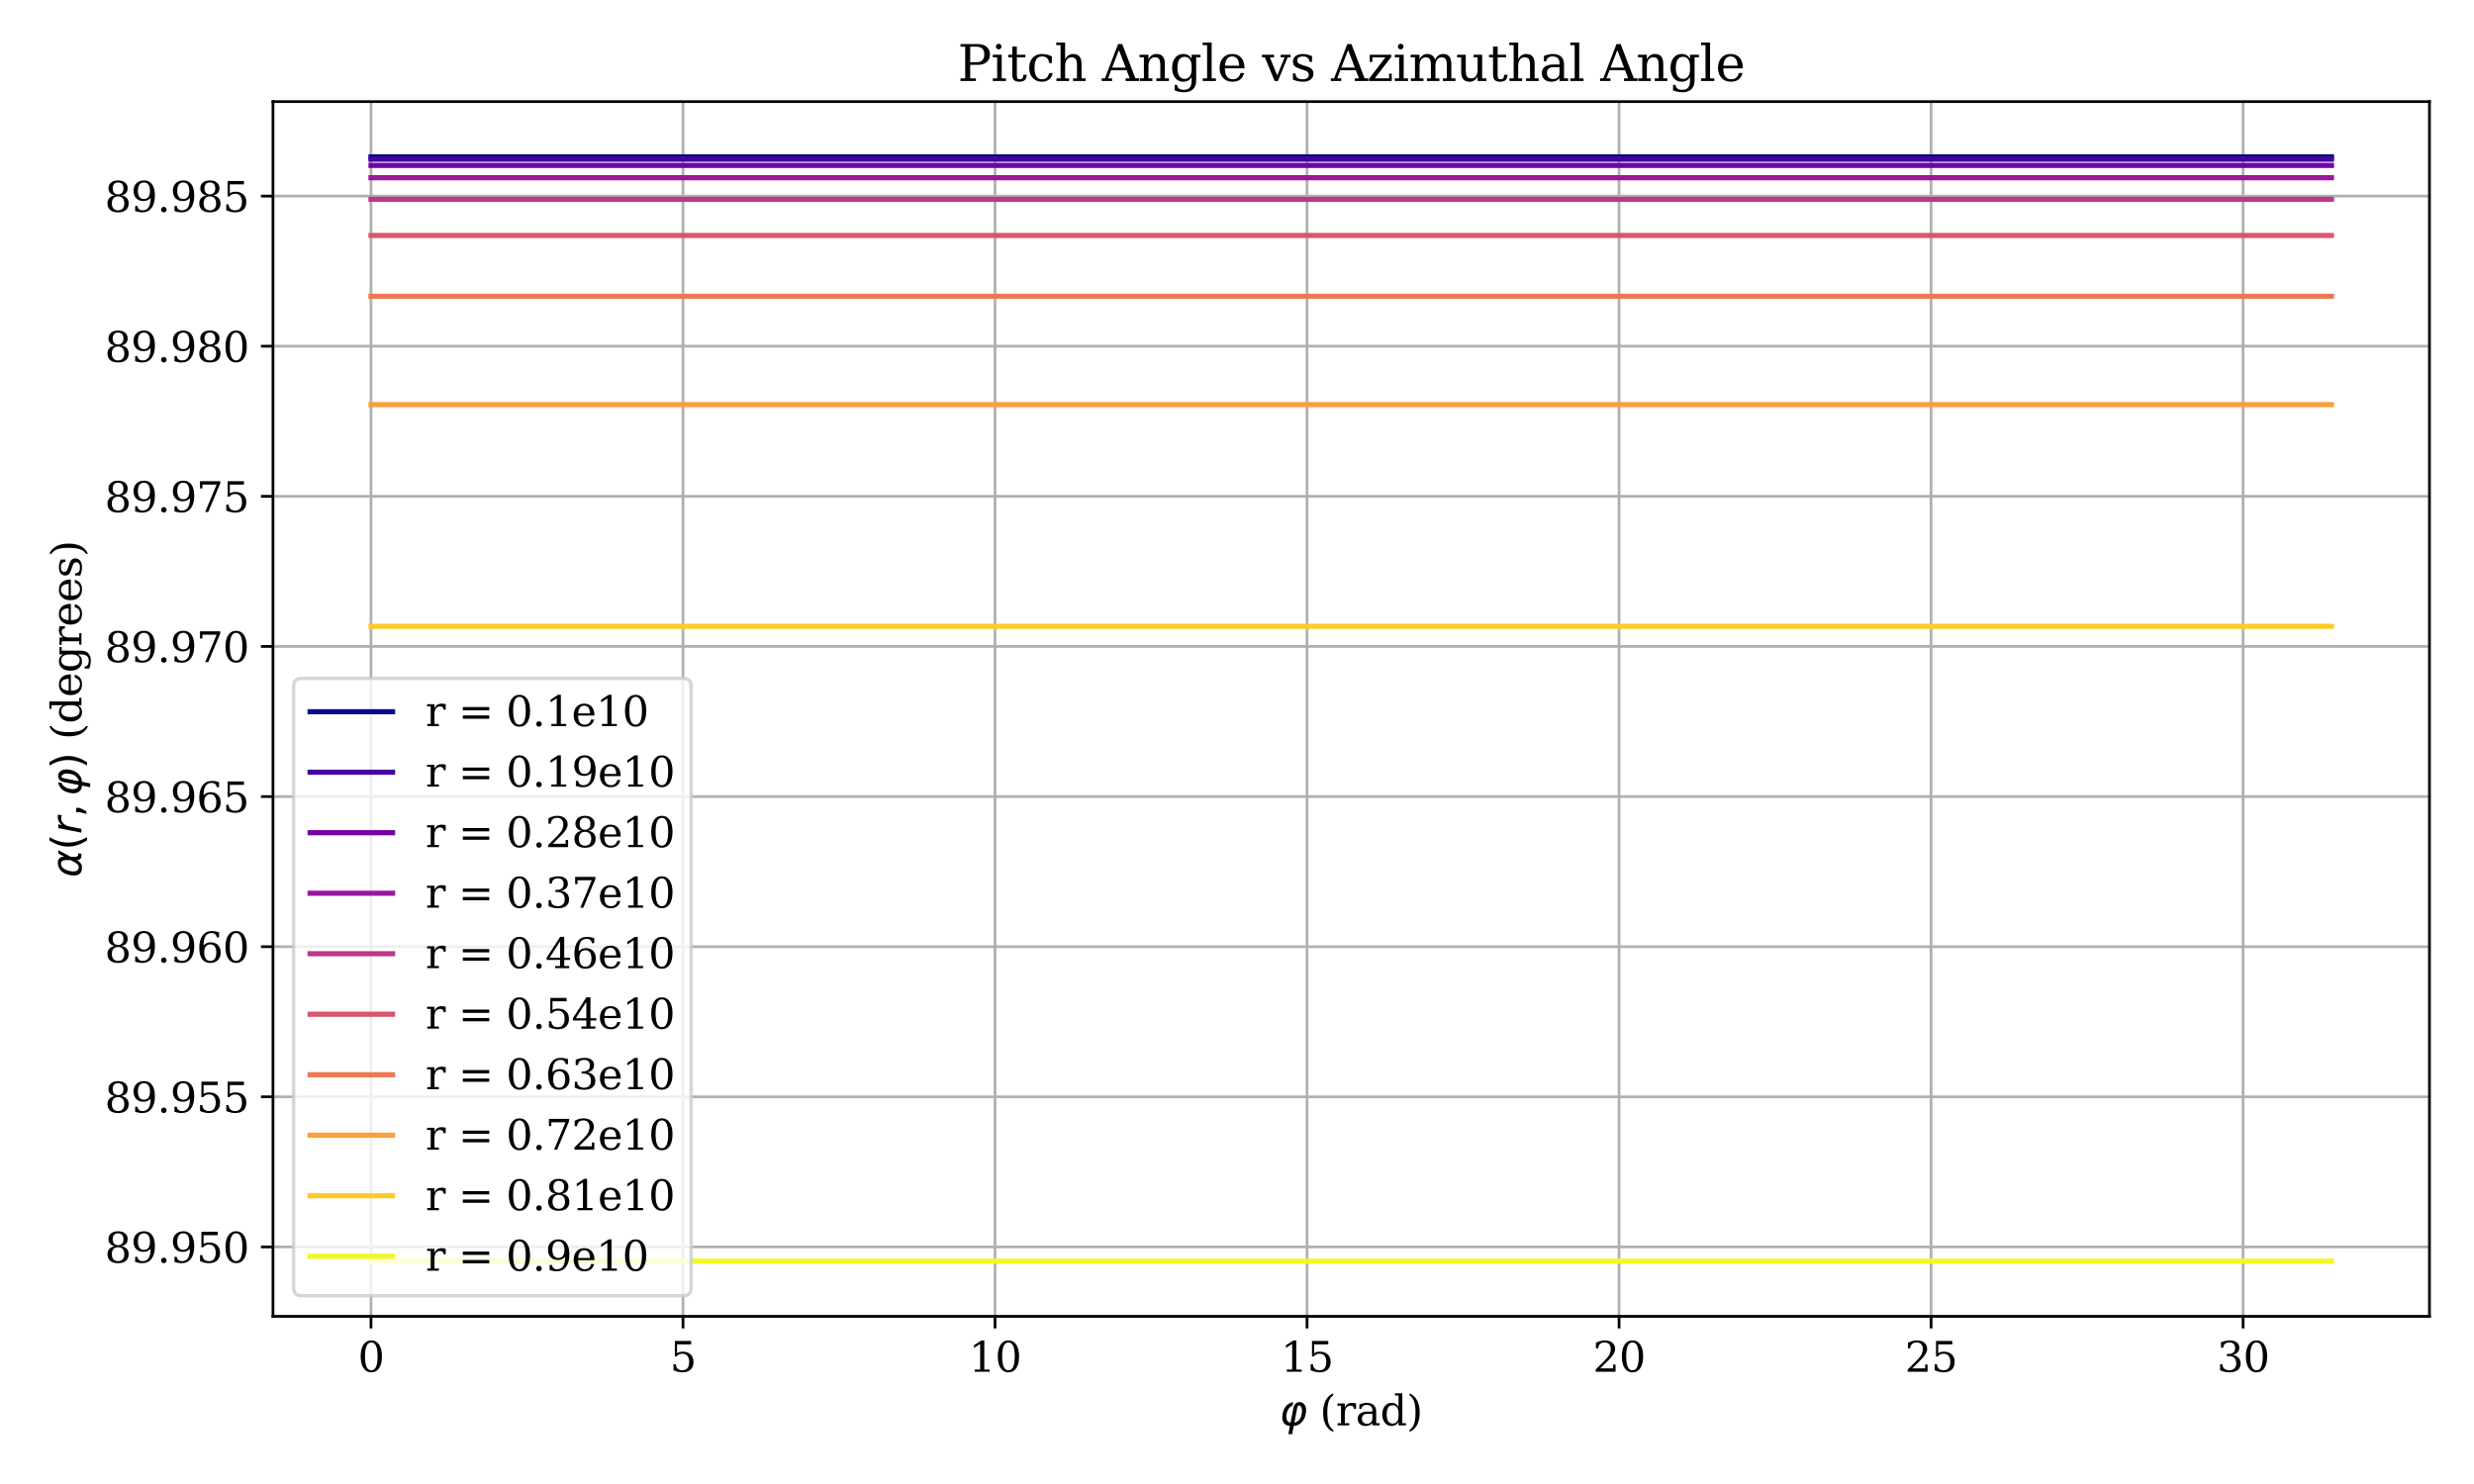 <?xml version="1.0" encoding="utf-8" standalone="no"?>
<!DOCTYPE svg PUBLIC "-//W3C//DTD SVG 1.1//EN"
  "http://www.w3.org/Graphics/SVG/1.1/DTD/svg11.dtd">
<svg xmlns:xlink="http://www.w3.org/1999/xlink" width="720pt" height="432pt" viewBox="0 0 720 432" xmlns="http://www.w3.org/2000/svg" version="1.1">
 <defs>
  <style type="text/css">*{stroke-linejoin: round; stroke-linecap: butt}</style>
 </defs>
 <g id="figure_1">
  <g id="patch_1">
   <path d="M 0 432 
L 720 432 
L 720 0 
L 0 0 
z
" style="fill: #ffffff"/>
  </g>
  <g id="axes_1">
   <g id="patch_2">
    <path d="M 79.445 383.2 
L 707.04 383.2 
L 707.04 29.58 
L 79.445 29.58 
z
" style="fill: #ffffff"/>
   </g>
   <g id="matplotlib.axis_1">
    <g id="xtick_1">
     <g id="line2d_1">
      <path d="M 107.972 383.2 
L 107.972 29.58 
" clip-path="url(#pdf30feb918)" style="fill: none; stroke: #b0b0b0; stroke-width: 0.8; stroke-linecap: square"/>
     </g>
     <g id="line2d_2">
      <defs>
       <path id="m26f41f5faf" d="M 0 0 
L 0 3.5 
" style="stroke: #000000; stroke-width: 0.8"/>
      </defs>
      <g>
       <use xlink:href="#m26f41f5faf" x="107.972" y="383.2" style="stroke: #000000; stroke-width: 0.8"/>
      </g>
     </g>
     <g id="text_1">
      <!-- 0 -->
      <g transform="translate(104.155 399.318) scale(0.12 -0.12)">
       <defs>
        <path id="DejaVuSerif-30" d="M 2034 219 
Q 2513 219 2750 744 
Q 2988 1269 2988 2328 
Q 2988 3391 2750 3916 
Q 2513 4441 2034 4441 
Q 1556 4441 1318 3916 
Q 1081 3391 1081 2328 
Q 1081 1269 1318 744 
Q 1556 219 2034 219 
z
M 2034 -91 
Q 1275 -91 848 546 
Q 422 1184 422 2328 
Q 422 3475 848 4112 
Q 1275 4750 2034 4750 
Q 2797 4750 3222 4112 
Q 3647 3475 3647 2328 
Q 3647 1184 3222 546 
Q 2797 -91 2034 -91 
z
" transform="scale(0.016)"/>
       </defs>
       <use xlink:href="#DejaVuSerif-30"/>
      </g>
     </g>
    </g>
    <g id="xtick_2">
     <g id="line2d_3">
      <path d="M 198.776 383.2 
L 198.776 29.58 
" clip-path="url(#pdf30feb918)" style="fill: none; stroke: #b0b0b0; stroke-width: 0.8; stroke-linecap: square"/>
     </g>
     <g id="line2d_4">
      <g>
       <use xlink:href="#m26f41f5faf" x="198.776" y="383.2" style="stroke: #000000; stroke-width: 0.8"/>
      </g>
     </g>
     <g id="text_2">
      <!-- 5 -->
      <g transform="translate(194.959 399.318) scale(0.12 -0.12)">
       <defs>
        <path id="DejaVuSerif-35" d="M 3219 4666 
L 3219 4153 
L 1081 4153 
L 1081 2816 
Q 1244 2928 1461 2984 
Q 1678 3041 1947 3041 
Q 2703 3041 3140 2622 
Q 3578 2203 3578 1478 
Q 3578 738 3136 323 
Q 2694 -91 1894 -91 
Q 1572 -91 1234 -12 
Q 897 66 544 225 
L 544 1131 
L 897 1131 
Q 925 688 1179 453 
Q 1434 219 1894 219 
Q 2388 219 2653 544 
Q 2919 869 2919 1478 
Q 2919 2084 2655 2407 
Q 2391 2731 1894 2731 
Q 1613 2731 1398 2631 
Q 1184 2531 1019 2322 
L 750 2322 
L 750 4666 
L 3219 4666 
z
" transform="scale(0.016)"/>
       </defs>
       <use xlink:href="#DejaVuSerif-35"/>
      </g>
     </g>
    </g>
    <g id="xtick_3">
     <g id="line2d_5">
      <path d="M 289.581 383.2 
L 289.581 29.58 
" clip-path="url(#pdf30feb918)" style="fill: none; stroke: #b0b0b0; stroke-width: 0.8; stroke-linecap: square"/>
     </g>
     <g id="line2d_6">
      <g>
       <use xlink:href="#m26f41f5faf" x="289.581" y="383.2" style="stroke: #000000; stroke-width: 0.8"/>
      </g>
     </g>
     <g id="text_3">
      <!-- 10 -->
      <g transform="translate(281.946 399.318) scale(0.12 -0.12)">
       <defs>
        <path id="DejaVuSerif-31" d="M 909 0 
L 909 331 
L 1722 331 
L 1722 4213 
L 781 3603 
L 781 4013 
L 1919 4750 
L 2350 4750 
L 2350 331 
L 3163 331 
L 3163 0 
L 909 0 
z
" transform="scale(0.016)"/>
       </defs>
       <use xlink:href="#DejaVuSerif-31"/>
       <use xlink:href="#DejaVuSerif-30" transform="translate(63.623 0)"/>
      </g>
     </g>
    </g>
    <g id="xtick_4">
     <g id="line2d_7">
      <path d="M 380.385 383.2 
L 380.385 29.58 
" clip-path="url(#pdf30feb918)" style="fill: none; stroke: #b0b0b0; stroke-width: 0.8; stroke-linecap: square"/>
     </g>
     <g id="line2d_8">
      <g>
       <use xlink:href="#m26f41f5faf" x="380.385" y="383.2" style="stroke: #000000; stroke-width: 0.8"/>
      </g>
     </g>
     <g id="text_4">
      <!-- 15 -->
      <g transform="translate(372.75 399.318) scale(0.12 -0.12)">
       <use xlink:href="#DejaVuSerif-31"/>
       <use xlink:href="#DejaVuSerif-35" transform="translate(63.623 0)"/>
      </g>
     </g>
    </g>
    <g id="xtick_5">
     <g id="line2d_9">
      <path d="M 471.19 383.2 
L 471.19 29.58 
" clip-path="url(#pdf30feb918)" style="fill: none; stroke: #b0b0b0; stroke-width: 0.8; stroke-linecap: square"/>
     </g>
     <g id="line2d_10">
      <g>
       <use xlink:href="#m26f41f5faf" x="471.19" y="383.2" style="stroke: #000000; stroke-width: 0.8"/>
      </g>
     </g>
     <g id="text_5">
      <!-- 20 -->
      <g transform="translate(463.555 399.318) scale(0.12 -0.12)">
       <defs>
        <path id="DejaVuSerif-32" d="M 819 3553 
L 469 3553 
L 469 4384 
Q 803 4563 1142 4656 
Q 1481 4750 1806 4750 
Q 2534 4750 2956 4397 
Q 3378 4044 3378 3438 
Q 3378 2753 2422 1800 
Q 2347 1728 2309 1691 
L 1131 513 
L 3078 513 
L 3078 1088 
L 3444 1088 
L 3444 0 
L 434 0 
L 434 341 
L 1850 1753 
Q 2319 2222 2519 2614 
Q 2719 3006 2719 3438 
Q 2719 3909 2473 4175 
Q 2228 4441 1797 4441 
Q 1350 4441 1106 4219 
Q 863 3997 819 3553 
z
" transform="scale(0.016)"/>
       </defs>
       <use xlink:href="#DejaVuSerif-32"/>
       <use xlink:href="#DejaVuSerif-30" transform="translate(63.623 0)"/>
      </g>
     </g>
    </g>
    <g id="xtick_6">
     <g id="line2d_11">
      <path d="M 561.994 383.2 
L 561.994 29.58 
" clip-path="url(#pdf30feb918)" style="fill: none; stroke: #b0b0b0; stroke-width: 0.8; stroke-linecap: square"/>
     </g>
     <g id="line2d_12">
      <g>
       <use xlink:href="#m26f41f5faf" x="561.994" y="383.2" style="stroke: #000000; stroke-width: 0.8"/>
      </g>
     </g>
     <g id="text_6">
      <!-- 25 -->
      <g transform="translate(554.359 399.318) scale(0.12 -0.12)">
       <use xlink:href="#DejaVuSerif-32"/>
       <use xlink:href="#DejaVuSerif-35" transform="translate(63.623 0)"/>
      </g>
     </g>
    </g>
    <g id="xtick_7">
     <g id="line2d_13">
      <path d="M 652.798 383.2 
L 652.798 29.58 
" clip-path="url(#pdf30feb918)" style="fill: none; stroke: #b0b0b0; stroke-width: 0.8; stroke-linecap: square"/>
     </g>
     <g id="line2d_14">
      <g>
       <use xlink:href="#m26f41f5faf" x="652.798" y="383.2" style="stroke: #000000; stroke-width: 0.8"/>
      </g>
     </g>
     <g id="text_7">
      <!-- 30 -->
      <g transform="translate(645.163 399.318) scale(0.12 -0.12)">
       <defs>
        <path id="DejaVuSerif-33" d="M 622 4469 
Q 988 4606 1323 4678 
Q 1659 4750 1953 4750 
Q 2638 4750 3022 4454 
Q 3406 4159 3406 3634 
Q 3406 3213 3140 2930 
Q 2875 2647 2388 2547 
Q 2963 2466 3280 2130 
Q 3597 1794 3597 1259 
Q 3597 606 3158 257 
Q 2719 -91 1894 -91 
Q 1528 -91 1179 -12 
Q 831 66 488 225 
L 488 1131 
L 838 1131 
Q 869 681 1141 450 
Q 1413 219 1906 219 
Q 2384 219 2661 495 
Q 2938 772 2938 1253 
Q 2938 1803 2653 2086 
Q 2369 2369 1819 2369 
L 1522 2369 
L 1522 2688 
L 1678 2688 
Q 2225 2688 2498 2914 
Q 2772 3141 2772 3597 
Q 2772 4006 2547 4223 
Q 2322 4441 1900 4441 
Q 1478 4441 1245 4241 
Q 1013 4041 972 3647 
L 622 3647 
L 622 4469 
z
" transform="scale(0.016)"/>
       </defs>
       <use xlink:href="#DejaVuSerif-33"/>
       <use xlink:href="#DejaVuSerif-30" transform="translate(63.623 0)"/>
      </g>
     </g>
    </g>
    <g id="text_8">
     <!-- $\varphi$ (rad) -->
     <g transform="translate(372.363 414.934) scale(0.12 -0.12)">
      <defs>
       <path id="DejaVuSans-Oblique-3c6" d="M 2969 3034 
Q 2766 3034 2675 2581 
L 2259 438 
Q 2553 438 2916 763 
Q 3244 1053 3375 1750 
Q 3497 2400 3300 2750 
Q 3138 3034 2969 3034 
z
M 3063 3525 
Q 3513 3525 3819 3113 
Q 4147 2672 3981 1750 
Q 3828 903 3291 400 
Q 2784 -75 2159 -75 
L 1916 -1331 
L 1344 -1331 
L 1588 -78 
Q 963 -78 641 400 
Q 309 888 475 1747 
Q 647 2641 1166 3097 
Q 1556 3438 2084 3525 
L 1984 3016 
Q 1766 2944 1538 2700 
Q 1194 2341 1081 1747 
Q 963 1116 1156 756 
Q 1334 434 1688 434 
L 2103 2581 
Q 2288 3525 3063 3525 
z
" transform="scale(0.016)"/>
       <path id="DejaVuSerif-20" transform="scale(0.016)"/>
       <path id="DejaVuSerif-28" d="M 2041 -997 
Q 1281 -656 893 83 
Q 506 822 506 1931 
Q 506 3044 893 3783 
Q 1281 4522 2041 4863 
L 2041 4556 
Q 1559 4225 1350 3623 
Q 1141 3022 1141 1931 
Q 1141 844 1350 242 
Q 1559 -359 2041 -691 
L 2041 -997 
z
" transform="scale(0.016)"/>
       <path id="DejaVuSerif-72" d="M 3059 3328 
L 3059 2497 
L 2728 2497 
Q 2713 2744 2591 2866 
Q 2469 2988 2234 2988 
Q 1809 2988 1582 2694 
Q 1356 2400 1356 1850 
L 1356 331 
L 2022 331 
L 2022 0 
L 263 0 
L 263 331 
L 781 331 
L 781 2994 
L 231 2994 
L 231 3322 
L 1356 3322 
L 1356 2731 
Q 1525 3078 1790 3245 
Q 2056 3413 2438 3413 
Q 2578 3413 2733 3391 
Q 2888 3369 3059 3328 
z
" transform="scale(0.016)"/>
       <path id="DejaVuSerif-61" d="M 2547 1044 
L 2547 1747 
L 1806 1747 
Q 1378 1747 1168 1562 
Q 959 1378 959 997 
Q 959 650 1171 447 
Q 1384 244 1747 244 
Q 2106 244 2326 466 
Q 2547 688 2547 1044 
z
M 3122 2075 
L 3122 331 
L 3634 331 
L 3634 0 
L 2547 0 
L 2547 359 
Q 2356 128 2106 18 
Q 1856 -91 1522 -91 
Q 969 -91 644 203 
Q 319 497 319 997 
Q 319 1513 691 1797 
Q 1063 2081 1741 2081 
L 2547 2081 
L 2547 2309 
Q 2547 2688 2317 2895 
Q 2088 3103 1672 3103 
Q 1328 3103 1125 2947 
Q 922 2791 872 2484 
L 575 2484 
L 575 3156 
Q 875 3284 1158 3348 
Q 1441 3413 1709 3413 
Q 2400 3413 2761 3070 
Q 3122 2728 3122 2075 
z
" transform="scale(0.016)"/>
       <path id="DejaVuSerif-64" d="M 3359 331 
L 3909 331 
L 3909 0 
L 2784 0 
L 2784 519 
Q 2616 206 2355 57 
Q 2094 -91 1709 -91 
Q 1097 -91 708 395 
Q 319 881 319 1663 
Q 319 2444 706 2928 
Q 1094 3413 1709 3413 
Q 2094 3413 2355 3264 
Q 2616 3116 2784 2803 
L 2784 4531 
L 2241 4531 
L 2241 4863 
L 3359 4863 
L 3359 331 
z
M 2784 1497 
L 2784 1825 
Q 2784 2422 2554 2737 
Q 2325 3053 1888 3053 
Q 1444 3053 1217 2703 
Q 991 2353 991 1663 
Q 991 975 1217 622 
Q 1444 269 1888 269 
Q 2325 269 2554 583 
Q 2784 897 2784 1497 
z
" transform="scale(0.016)"/>
       <path id="DejaVuSerif-29" d="M 453 -997 
L 453 -691 
Q 934 -359 1145 242 
Q 1356 844 1356 1931 
Q 1356 3022 1145 3623 
Q 934 4225 453 4556 
L 453 4863 
Q 1216 4522 1603 3783 
Q 1991 3044 1991 1931 
Q 1991 822 1603 83 
Q 1216 -656 453 -997 
z
" transform="scale(0.016)"/>
      </defs>
      <use xlink:href="#DejaVuSans-Oblique-3c6" transform="translate(0 0.016)"/>
      <use xlink:href="#DejaVuSerif-20" transform="translate(65.967 0.016)"/>
      <use xlink:href="#DejaVuSerif-28" transform="translate(97.754 0.016)"/>
      <use xlink:href="#DejaVuSerif-72" transform="translate(136.768 0.016)"/>
      <use xlink:href="#DejaVuSerif-61" transform="translate(184.57 0.016)"/>
      <use xlink:href="#DejaVuSerif-64" transform="translate(244.189 0.016)"/>
      <use xlink:href="#DejaVuSerif-29" transform="translate(308.203 0.016)"/>
     </g>
    </g>
   </g>
   <g id="matplotlib.axis_2">
    <g id="ytick_1">
     <g id="line2d_15">
      <path d="M 79.445 362.987 
L 707.04 362.987 
" clip-path="url(#pdf30feb918)" style="fill: none; stroke: #b0b0b0; stroke-width: 0.8; stroke-linecap: square"/>
     </g>
     <g id="line2d_16">
      <defs>
       <path id="me54c97b5ff" d="M 0 0 
L -3.5 0 
" style="stroke: #000000; stroke-width: 0.8"/>
      </defs>
      <g>
       <use xlink:href="#me54c97b5ff" x="79.445" y="362.987" style="stroke: #000000; stroke-width: 0.8"/>
      </g>
     </g>
     <g id="text_9">
      <!-- 89.950 -->
      <g transform="translate(30.456 367.546) scale(0.12 -0.12)">
       <defs>
        <path id="DejaVuSerif-38" d="M 2981 1275 
Q 2981 1775 2732 2051 
Q 2484 2328 2034 2328 
Q 1584 2328 1336 2051 
Q 1088 1775 1088 1275 
Q 1088 772 1336 495 
Q 1584 219 2034 219 
Q 2484 219 2732 495 
Q 2981 772 2981 1275 
z
M 2853 3541 
Q 2853 3966 2637 4203 
Q 2422 4441 2034 4441 
Q 1650 4441 1433 4203 
Q 1216 3966 1216 3541 
Q 1216 3113 1433 2875 
Q 1650 2638 2034 2638 
Q 2422 2638 2637 2875 
Q 2853 3113 2853 3541 
z
M 2516 2484 
Q 3047 2413 3344 2092 
Q 3641 1772 3641 1275 
Q 3641 619 3225 264 
Q 2809 -91 2034 -91 
Q 1263 -91 845 264 
Q 428 619 428 1275 
Q 428 1772 725 2092 
Q 1022 2413 1556 2484 
Q 1084 2569 832 2842 
Q 581 3116 581 3541 
Q 581 4103 968 4426 
Q 1356 4750 2034 4750 
Q 2713 4750 3100 4426 
Q 3488 4103 3488 3541 
Q 3488 3116 3236 2842 
Q 2984 2569 2516 2484 
z
" transform="scale(0.016)"/>
        <path id="DejaVuSerif-39" d="M 2994 2091 
Q 2784 1856 2512 1740 
Q 2241 1625 1900 1625 
Q 1206 1625 804 2044 
Q 403 2463 403 3188 
Q 403 3897 839 4323 
Q 1275 4750 2003 4750 
Q 2794 4750 3217 4161 
Q 3641 3572 3641 2478 
Q 3641 1253 3137 581 
Q 2634 -91 1722 -91 
Q 1475 -91 1203 -44 
Q 931 3 647 97 
L 647 872 
L 997 872 
Q 1038 556 1241 387 
Q 1444 219 1784 219 
Q 2391 219 2687 676 
Q 2984 1134 2994 2091 
z
M 1978 4441 
Q 1534 4441 1298 4117 
Q 1063 3794 1063 3188 
Q 1063 2581 1298 2256 
Q 1534 1931 1978 1931 
Q 2422 1931 2658 2245 
Q 2894 2559 2894 3150 
Q 2894 3772 2656 4106 
Q 2419 4441 1978 4441 
z
" transform="scale(0.016)"/>
        <path id="DejaVuSerif-2e" d="M 603 325 
Q 603 500 722 622 
Q 841 744 1019 744 
Q 1191 744 1312 622 
Q 1434 500 1434 325 
Q 1434 153 1312 31 
Q 1191 -91 1019 -91 
Q 841 -91 722 29 
Q 603 150 603 325 
z
" transform="scale(0.016)"/>
       </defs>
       <use xlink:href="#DejaVuSerif-38"/>
       <use xlink:href="#DejaVuSerif-39" transform="translate(63.623 0)"/>
       <use xlink:href="#DejaVuSerif-2e" transform="translate(127.246 0)"/>
       <use xlink:href="#DejaVuSerif-39" transform="translate(159.033 0)"/>
       <use xlink:href="#DejaVuSerif-35" transform="translate(222.656 0)"/>
       <use xlink:href="#DejaVuSerif-30" transform="translate(286.279 0)"/>
      </g>
     </g>
    </g>
    <g id="ytick_2">
     <g id="line2d_17">
      <path d="M 79.445 319.287 
L 707.04 319.287 
" clip-path="url(#pdf30feb918)" style="fill: none; stroke: #b0b0b0; stroke-width: 0.8; stroke-linecap: square"/>
     </g>
     <g id="line2d_18">
      <g>
       <use xlink:href="#me54c97b5ff" x="79.445" y="319.287" style="stroke: #000000; stroke-width: 0.8"/>
      </g>
     </g>
     <g id="text_10">
      <!-- 89.955 -->
      <g transform="translate(30.456 323.846) scale(0.12 -0.12)">
       <use xlink:href="#DejaVuSerif-38"/>
       <use xlink:href="#DejaVuSerif-39" transform="translate(63.623 0)"/>
       <use xlink:href="#DejaVuSerif-2e" transform="translate(127.246 0)"/>
       <use xlink:href="#DejaVuSerif-39" transform="translate(159.033 0)"/>
       <use xlink:href="#DejaVuSerif-35" transform="translate(222.656 0)"/>
       <use xlink:href="#DejaVuSerif-35" transform="translate(286.279 0)"/>
      </g>
     </g>
    </g>
    <g id="ytick_3">
     <g id="line2d_19">
      <path d="M 79.445 275.586 
L 707.04 275.586 
" clip-path="url(#pdf30feb918)" style="fill: none; stroke: #b0b0b0; stroke-width: 0.8; stroke-linecap: square"/>
     </g>
     <g id="line2d_20">
      <g>
       <use xlink:href="#me54c97b5ff" x="79.445" y="275.586" style="stroke: #000000; stroke-width: 0.8"/>
      </g>
     </g>
     <g id="text_11">
      <!-- 89.960 -->
      <g transform="translate(30.456 280.145) scale(0.12 -0.12)">
       <defs>
        <path id="DejaVuSerif-36" d="M 2094 219 
Q 2534 219 2771 542 
Q 3009 866 3009 1472 
Q 3009 2078 2771 2401 
Q 2534 2725 2094 2725 
Q 1647 2725 1412 2412 
Q 1178 2100 1178 1509 
Q 1178 888 1415 553 
Q 1653 219 2094 219 
z
M 1075 2569 
Q 1288 2803 1556 2918 
Q 1825 3034 2163 3034 
Q 2859 3034 3264 2615 
Q 3669 2197 3669 1472 
Q 3669 763 3233 336 
Q 2797 -91 2069 -91 
Q 1278 -91 853 498 
Q 428 1088 428 2181 
Q 428 3406 931 4078 
Q 1434 4750 2350 4750 
Q 2597 4750 2869 4703 
Q 3141 4656 3425 4563 
L 3425 3794 
L 3072 3794 
Q 3034 4109 2831 4275 
Q 2628 4441 2284 4441 
Q 1678 4441 1381 3981 
Q 1084 3522 1075 2569 
z
" transform="scale(0.016)"/>
       </defs>
       <use xlink:href="#DejaVuSerif-38"/>
       <use xlink:href="#DejaVuSerif-39" transform="translate(63.623 0)"/>
       <use xlink:href="#DejaVuSerif-2e" transform="translate(127.246 0)"/>
       <use xlink:href="#DejaVuSerif-39" transform="translate(159.033 0)"/>
       <use xlink:href="#DejaVuSerif-36" transform="translate(222.656 0)"/>
       <use xlink:href="#DejaVuSerif-30" transform="translate(286.279 0)"/>
      </g>
     </g>
    </g>
    <g id="ytick_4">
     <g id="line2d_21">
      <path d="M 79.445 231.886 
L 707.04 231.886 
" clip-path="url(#pdf30feb918)" style="fill: none; stroke: #b0b0b0; stroke-width: 0.8; stroke-linecap: square"/>
     </g>
     <g id="line2d_22">
      <g>
       <use xlink:href="#me54c97b5ff" x="79.445" y="231.886" style="stroke: #000000; stroke-width: 0.8"/>
      </g>
     </g>
     <g id="text_12">
      <!-- 89.965 -->
      <g transform="translate(30.456 236.445) scale(0.12 -0.12)">
       <use xlink:href="#DejaVuSerif-38"/>
       <use xlink:href="#DejaVuSerif-39" transform="translate(63.623 0)"/>
       <use xlink:href="#DejaVuSerif-2e" transform="translate(127.246 0)"/>
       <use xlink:href="#DejaVuSerif-39" transform="translate(159.033 0)"/>
       <use xlink:href="#DejaVuSerif-36" transform="translate(222.656 0)"/>
       <use xlink:href="#DejaVuSerif-35" transform="translate(286.279 0)"/>
      </g>
     </g>
    </g>
    <g id="ytick_5">
     <g id="line2d_23">
      <path d="M 79.445 188.186 
L 707.04 188.186 
" clip-path="url(#pdf30feb918)" style="fill: none; stroke: #b0b0b0; stroke-width: 0.8; stroke-linecap: square"/>
     </g>
     <g id="line2d_24">
      <g>
       <use xlink:href="#me54c97b5ff" x="79.445" y="188.186" style="stroke: #000000; stroke-width: 0.8"/>
      </g>
     </g>
     <g id="text_13">
      <!-- 89.970 -->
      <g transform="translate(30.456 192.745) scale(0.12 -0.12)">
       <defs>
        <path id="DejaVuSerif-37" d="M 3609 4347 
L 1784 0 
L 1319 0 
L 3059 4153 
L 903 4153 
L 903 3578 
L 538 3578 
L 538 4666 
L 3609 4666 
L 3609 4347 
z
" transform="scale(0.016)"/>
       </defs>
       <use xlink:href="#DejaVuSerif-38"/>
       <use xlink:href="#DejaVuSerif-39" transform="translate(63.623 0)"/>
       <use xlink:href="#DejaVuSerif-2e" transform="translate(127.246 0)"/>
       <use xlink:href="#DejaVuSerif-39" transform="translate(159.033 0)"/>
       <use xlink:href="#DejaVuSerif-37" transform="translate(222.656 0)"/>
       <use xlink:href="#DejaVuSerif-30" transform="translate(286.279 0)"/>
      </g>
     </g>
    </g>
    <g id="ytick_6">
     <g id="line2d_25">
      <path d="M 79.445 144.486 
L 707.04 144.486 
" clip-path="url(#pdf30feb918)" style="fill: none; stroke: #b0b0b0; stroke-width: 0.8; stroke-linecap: square"/>
     </g>
     <g id="line2d_26">
      <g>
       <use xlink:href="#me54c97b5ff" x="79.445" y="144.486" style="stroke: #000000; stroke-width: 0.8"/>
      </g>
     </g>
     <g id="text_14">
      <!-- 89.975 -->
      <g transform="translate(30.456 149.045) scale(0.12 -0.12)">
       <use xlink:href="#DejaVuSerif-38"/>
       <use xlink:href="#DejaVuSerif-39" transform="translate(63.623 0)"/>
       <use xlink:href="#DejaVuSerif-2e" transform="translate(127.246 0)"/>
       <use xlink:href="#DejaVuSerif-39" transform="translate(159.033 0)"/>
       <use xlink:href="#DejaVuSerif-37" transform="translate(222.656 0)"/>
       <use xlink:href="#DejaVuSerif-35" transform="translate(286.279 0)"/>
      </g>
     </g>
    </g>
    <g id="ytick_7">
     <g id="line2d_27">
      <path d="M 79.445 100.785 
L 707.04 100.785 
" clip-path="url(#pdf30feb918)" style="fill: none; stroke: #b0b0b0; stroke-width: 0.8; stroke-linecap: square"/>
     </g>
     <g id="line2d_28">
      <g>
       <use xlink:href="#me54c97b5ff" x="79.445" y="100.785" style="stroke: #000000; stroke-width: 0.8"/>
      </g>
     </g>
     <g id="text_15">
      <!-- 89.980 -->
      <g transform="translate(30.456 105.344) scale(0.12 -0.12)">
       <use xlink:href="#DejaVuSerif-38"/>
       <use xlink:href="#DejaVuSerif-39" transform="translate(63.623 0)"/>
       <use xlink:href="#DejaVuSerif-2e" transform="translate(127.246 0)"/>
       <use xlink:href="#DejaVuSerif-39" transform="translate(159.033 0)"/>
       <use xlink:href="#DejaVuSerif-38" transform="translate(222.656 0)"/>
       <use xlink:href="#DejaVuSerif-30" transform="translate(286.279 0)"/>
      </g>
     </g>
    </g>
    <g id="ytick_8">
     <g id="line2d_29">
      <path d="M 79.445 57.085 
L 707.04 57.085 
" clip-path="url(#pdf30feb918)" style="fill: none; stroke: #b0b0b0; stroke-width: 0.8; stroke-linecap: square"/>
     </g>
     <g id="line2d_30">
      <g>
       <use xlink:href="#me54c97b5ff" x="79.445" y="57.085" style="stroke: #000000; stroke-width: 0.8"/>
      </g>
     </g>
     <g id="text_16">
      <!-- 89.985 -->
      <g transform="translate(30.456 61.644) scale(0.12 -0.12)">
       <use xlink:href="#DejaVuSerif-38"/>
       <use xlink:href="#DejaVuSerif-39" transform="translate(63.623 0)"/>
       <use xlink:href="#DejaVuSerif-2e" transform="translate(127.246 0)"/>
       <use xlink:href="#DejaVuSerif-39" transform="translate(159.033 0)"/>
       <use xlink:href="#DejaVuSerif-38" transform="translate(222.656 0)"/>
       <use xlink:href="#DejaVuSerif-35" transform="translate(286.279 0)"/>
      </g>
     </g>
    </g>
    <g id="text_17">
     <!-- $\alpha(r,\varphi)$ (degrees) -->
     <g transform="translate(23.696 255.41) rotate(-90) scale(0.12 -0.12)">
      <defs>
       <path id="DejaVuSans-Oblique-3b1" d="M 2619 1628 
L 2622 2350 
Q 2625 3088 2069 3091 
Q 1653 3094 1394 2747 
Q 1069 2319 959 1747 
Q 825 1059 994 731 
Q 1169 397 1547 397 
Q 1966 397 2319 1063 
L 2619 1628 
z
M 2166 3578 
Q 3141 3594 3128 2584 
Q 3128 2584 3616 3500 
L 4128 3500 
L 3119 1603 
L 3109 919 
Q 3109 766 3194 638 
Q 3291 488 3391 488 
L 3669 488 
L 3575 0 
L 3228 0 
Q 2934 0 2722 263 
Q 2622 394 2619 669 
Q 2416 334 2066 50 
Q 1900 -81 1453 -78 
Q 722 -72 456 397 
Q 184 884 353 1747 
Q 534 2675 1009 3097 
Q 1544 3569 2166 3578 
z
" transform="scale(0.016)"/>
       <path id="DejaVuSans-28" d="M 1984 4856 
Q 1566 4138 1362 3434 
Q 1159 2731 1159 2009 
Q 1159 1288 1364 580 
Q 1569 -128 1984 -844 
L 1484 -844 
Q 1016 -109 783 600 
Q 550 1309 550 2009 
Q 550 2706 781 3412 
Q 1013 4119 1484 4856 
L 1984 4856 
z
" transform="scale(0.016)"/>
       <path id="DejaVuSans-Oblique-72" d="M 2853 2969 
Q 2766 3016 2653 3041 
Q 2541 3066 2413 3066 
Q 1953 3066 1609 2717 
Q 1266 2369 1153 1784 
L 800 0 
L 225 0 
L 909 3500 
L 1484 3500 
L 1375 2956 
Q 1603 3259 1920 3421 
Q 2238 3584 2597 3584 
Q 2691 3584 2781 3573 
Q 2872 3563 2963 3538 
L 2853 2969 
z
" transform="scale(0.016)"/>
       <path id="DejaVuSans-2c" d="M 750 794 
L 1409 794 
L 1409 256 
L 897 -744 
L 494 -744 
L 750 256 
L 750 794 
z
" transform="scale(0.016)"/>
       <path id="DejaVuSans-29" d="M 513 4856 
L 1013 4856 
Q 1481 4119 1714 3412 
Q 1947 2706 1947 2009 
Q 1947 1309 1714 600 
Q 1481 -109 1013 -844 
L 513 -844 
Q 928 -128 1133 580 
Q 1338 1288 1338 2009 
Q 1338 2731 1133 3434 
Q 928 4138 513 4856 
z
" transform="scale(0.016)"/>
       <path id="DejaVuSerif-65" d="M 3469 1600 
L 991 1600 
L 991 1575 
Q 991 903 1244 561 
Q 1497 219 1991 219 
Q 2369 219 2611 417 
Q 2853 616 2950 1006 
L 3413 1006 
Q 3275 459 2904 184 
Q 2534 -91 1931 -91 
Q 1203 -91 761 389 
Q 319 869 319 1663 
Q 319 2450 753 2931 
Q 1188 3413 1894 3413 
Q 2647 3413 3050 2948 
Q 3453 2484 3469 1600 
z
M 2791 1931 
Q 2772 2513 2545 2808 
Q 2319 3103 1894 3103 
Q 1497 3103 1269 2806 
Q 1041 2509 991 1931 
L 2791 1931 
z
" transform="scale(0.016)"/>
       <path id="DejaVuSerif-67" d="M 3359 2988 
L 3359 72 
Q 3359 -644 2965 -1033 
Q 2572 -1422 1844 -1422 
Q 1516 -1422 1216 -1362 
Q 916 -1303 641 -1184 
L 641 -488 
L 941 -488 
Q 997 -813 1206 -963 
Q 1416 -1113 1806 -1113 
Q 2313 -1113 2548 -827 
Q 2784 -541 2784 72 
L 2784 519 
Q 2616 206 2355 57 
Q 2094 -91 1709 -91 
Q 1097 -91 708 395 
Q 319 881 319 1663 
Q 319 2444 706 2928 
Q 1094 3413 1709 3413 
Q 2094 3413 2355 3264 
Q 2616 3116 2784 2803 
L 2784 3322 
L 3909 3322 
L 3909 2988 
L 3359 2988 
z
M 2784 1825 
Q 2784 2422 2554 2737 
Q 2325 3053 1888 3053 
Q 1444 3053 1217 2703 
Q 991 2353 991 1663 
Q 991 975 1217 622 
Q 1444 269 1888 269 
Q 2325 269 2554 583 
Q 2784 897 2784 1497 
L 2784 1825 
z
" transform="scale(0.016)"/>
       <path id="DejaVuSerif-73" d="M 359 184 
L 359 959 
L 691 959 
Q 703 588 923 403 
Q 1144 219 1575 219 
Q 1963 219 2166 364 
Q 2369 509 2369 788 
Q 2369 1006 2220 1140 
Q 2072 1275 1594 1428 
L 1178 1569 
Q 750 1706 558 1912 
Q 366 2119 366 2438 
Q 366 2894 700 3153 
Q 1034 3413 1625 3413 
Q 1888 3413 2178 3344 
Q 2469 3275 2778 3144 
L 2778 2419 
L 2447 2419 
Q 2434 2741 2221 2922 
Q 2009 3103 1644 3103 
Q 1281 3103 1095 2975 
Q 909 2847 909 2591 
Q 909 2381 1050 2254 
Q 1191 2128 1613 1997 
L 2069 1856 
Q 2541 1709 2748 1489 
Q 2956 1269 2956 922 
Q 2956 450 2595 179 
Q 2234 -91 1600 -91 
Q 1278 -91 972 -22 
Q 666 47 359 184 
z
" transform="scale(0.016)"/>
      </defs>
      <use xlink:href="#DejaVuSans-Oblique-3b1" transform="translate(0 0.016)"/>
      <use xlink:href="#DejaVuSans-28" transform="translate(65.918 0.016)"/>
      <use xlink:href="#DejaVuSans-Oblique-72" transform="translate(104.932 0.016)"/>
      <use xlink:href="#DejaVuSans-2c" transform="translate(146.045 0.016)"/>
      <use xlink:href="#DejaVuSans-Oblique-3c6" transform="translate(197.314 0.016)"/>
      <use xlink:href="#DejaVuSans-29" transform="translate(263.281 0.016)"/>
      <use xlink:href="#DejaVuSerif-20" transform="translate(302.295 0.016)"/>
      <use xlink:href="#DejaVuSerif-28" transform="translate(334.082 0.016)"/>
      <use xlink:href="#DejaVuSerif-64" transform="translate(373.096 0.016)"/>
      <use xlink:href="#DejaVuSerif-65" transform="translate(437.109 0.016)"/>
      <use xlink:href="#DejaVuSerif-67" transform="translate(496.289 0.016)"/>
      <use xlink:href="#DejaVuSerif-72" transform="translate(560.303 0.016)"/>
      <use xlink:href="#DejaVuSerif-65" transform="translate(608.105 0.016)"/>
      <use xlink:href="#DejaVuSerif-65" transform="translate(667.285 0.016)"/>
      <use xlink:href="#DejaVuSerif-73" transform="translate(726.465 0.016)"/>
      <use xlink:href="#DejaVuSerif-29" transform="translate(777.783 0.016)"/>
     </g>
    </g>
   </g>
   <g id="line2d_31">
    <path d="M 107.972 45.654 
L 678.513 45.654 
L 678.513 45.654 
" clip-path="url(#pdf30feb918)" style="fill: none; stroke: #0d0887; stroke-width: 1.5; stroke-linecap: square"/>
   </g>
   <g id="line2d_32">
    <path d="M 107.972 46.345 
L 678.513 46.345 
L 678.513 46.345 
" clip-path="url(#pdf30feb918)" style="fill: none; stroke: #46039f; stroke-width: 1.5; stroke-linecap: square"/>
   </g>
   <g id="line2d_33">
    <path d="M 107.972 48.152 
L 678.513 48.152 
L 678.513 48.152 
" clip-path="url(#pdf30feb918)" style="fill: none; stroke: #7201a8; stroke-width: 1.5; stroke-linecap: square"/>
   </g>
   <g id="line2d_34">
    <path d="M 107.972 51.733 
L 678.513 51.733 
L 678.513 51.733 
" clip-path="url(#pdf30feb918)" style="fill: none; stroke: #9c179e; stroke-width: 1.5; stroke-linecap: square"/>
   </g>
   <g id="line2d_35">
    <path d="M 107.972 58.017 
L 678.513 58.017 
L 678.513 58.017 
" clip-path="url(#pdf30feb918)" style="fill: none; stroke: #bd3786; stroke-width: 1.5; stroke-linecap: square"/>
   </g>
   <g id="line2d_36">
    <path d="M 107.972 68.54 
L 678.513 68.54 
L 678.513 68.54 
" clip-path="url(#pdf30feb918)" style="fill: none; stroke: #d8576b; stroke-width: 1.5; stroke-linecap: square"/>
   </g>
   <g id="line2d_37">
    <path d="M 107.972 86.246 
L 678.513 86.246 
L 678.513 86.246 
" clip-path="url(#pdf30feb918)" style="fill: none; stroke: #ed7953; stroke-width: 1.5; stroke-linecap: square"/>
   </g>
   <g id="line2d_38">
    <path d="M 107.972 117.79 
L 678.513 117.79 
L 678.513 117.79 
" clip-path="url(#pdf30feb918)" style="fill: none; stroke: #fb9f3a; stroke-width: 1.5; stroke-linecap: square"/>
   </g>
   <g id="line2d_39">
    <path d="M 107.972 182.325 
L 678.513 182.325 
L 678.513 182.325 
" clip-path="url(#pdf30feb918)" style="fill: none; stroke: #fdca26; stroke-width: 1.5; stroke-linecap: square"/>
   </g>
   <g id="line2d_40">
    <path d="M 107.972 367.126 
L 678.513 367.126 
L 678.513 367.126 
" clip-path="url(#pdf30feb918)" style="fill: none; stroke: #f0f921; stroke-width: 1.5; stroke-linecap: square"/>
   </g>
   <g id="patch_3">
    <path d="M 79.445 383.2 
L 79.445 29.58 
" style="fill: none; stroke: #000000; stroke-width: 0.8; stroke-linejoin: miter; stroke-linecap: square"/>
   </g>
   <g id="patch_4">
    <path d="M 707.04 383.2 
L 707.04 29.58 
" style="fill: none; stroke: #000000; stroke-width: 0.8; stroke-linejoin: miter; stroke-linecap: square"/>
   </g>
   <g id="patch_5">
    <path d="M 79.445 383.2 
L 707.04 383.2 
" style="fill: none; stroke: #000000; stroke-width: 0.8; stroke-linejoin: miter; stroke-linecap: square"/>
   </g>
   <g id="patch_6">
    <path d="M 79.445 29.58 
L 707.04 29.58 
" style="fill: none; stroke: #000000; stroke-width: 0.8; stroke-linejoin: miter; stroke-linecap: square"/>
   </g>
   <g id="text_18">
    <!-- Pitch Angle vs Azimuthal Angle -->
    <g transform="translate(278.709 23.58) scale(0.144 -0.144)">
     <defs>
      <path id="DejaVuSerif-50" d="M 1581 2375 
L 2406 2375 
Q 2872 2375 3115 2626 
Q 3359 2878 3359 3353 
Q 3359 3831 3115 4081 
Q 2872 4331 2406 4331 
L 1581 4331 
L 1581 2375 
z
M 353 0 
L 353 331 
L 947 331 
L 947 4331 
L 353 4331 
L 353 4666 
L 2559 4666 
Q 3259 4666 3668 4311 
Q 4078 3956 4078 3353 
Q 4078 2753 3668 2397 
Q 3259 2041 2559 2041 
L 1581 2041 
L 1581 331 
L 2303 331 
L 2303 0 
L 353 0 
z
" transform="scale(0.016)"/>
      <path id="DejaVuSerif-69" d="M 622 4353 
Q 622 4497 726 4603 
Q 831 4709 978 4709 
Q 1122 4709 1226 4603 
Q 1331 4497 1331 4353 
Q 1331 4206 1228 4103 
Q 1125 4000 978 4000 
Q 831 4000 726 4103 
Q 622 4206 622 4353 
z
M 1356 331 
L 1900 331 
L 1900 0 
L 231 0 
L 231 331 
L 781 331 
L 781 2988 
L 231 2988 
L 231 3322 
L 1356 3322 
L 1356 331 
z
" transform="scale(0.016)"/>
      <path id="DejaVuSerif-74" d="M 691 2988 
L 184 2988 
L 184 3322 
L 691 3322 
L 691 4353 
L 1269 4353 
L 1269 3322 
L 2350 3322 
L 2350 2988 
L 1269 2988 
L 1269 878 
Q 1269 456 1350 337 
Q 1431 219 1650 219 
Q 1875 219 1978 351 
Q 2081 484 2088 781 
L 2522 781 
Q 2497 328 2275 118 
Q 2053 -91 1600 -91 
Q 1103 -91 897 129 
Q 691 350 691 878 
L 691 2988 
z
" transform="scale(0.016)"/>
      <path id="DejaVuSerif-63" d="M 3291 997 
Q 3169 466 2822 187 
Q 2475 -91 1925 -91 
Q 1200 -91 759 389 
Q 319 869 319 1663 
Q 319 2459 759 2936 
Q 1200 3413 1925 3413 
Q 2241 3413 2553 3339 
Q 2866 3266 3181 3116 
L 3181 2266 
L 2847 2266 
Q 2781 2703 2561 2903 
Q 2341 3103 1931 3103 
Q 1466 3103 1228 2742 
Q 991 2381 991 1663 
Q 991 944 1227 581 
Q 1463 219 1931 219 
Q 2303 219 2525 412 
Q 2747 606 2828 997 
L 3291 997 
z
" transform="scale(0.016)"/>
      <path id="DejaVuSerif-68" d="M 263 0 
L 263 331 
L 781 331 
L 781 4531 
L 231 4531 
L 231 4863 
L 1356 4863 
L 1356 2731 
Q 1516 3069 1770 3241 
Q 2025 3413 2363 3413 
Q 2913 3413 3172 3097 
Q 3431 2781 3431 2113 
L 3431 331 
L 3944 331 
L 3944 0 
L 2356 0 
L 2356 331 
L 2853 331 
L 2853 1931 
Q 2853 2541 2704 2764 
Q 2556 2988 2175 2988 
Q 1775 2988 1565 2697 
Q 1356 2406 1356 1850 
L 1356 331 
L 1856 331 
L 1856 0 
L 263 0 
z
" transform="scale(0.016)"/>
      <path id="DejaVuSerif-41" d="M 1281 1691 
L 2994 1691 
L 2138 3909 
L 1281 1691 
z
M -38 0 
L -38 331 
L 372 331 
L 2034 4666 
L 2559 4666 
L 4225 331 
L 4684 331 
L 4684 0 
L 2988 0 
L 2988 331 
L 3506 331 
L 3116 1356 
L 1153 1356 
L 763 331 
L 1275 331 
L 1275 0 
L -38 0 
z
" transform="scale(0.016)"/>
      <path id="DejaVuSerif-6e" d="M 263 0 
L 263 331 
L 781 331 
L 781 2988 
L 231 2988 
L 231 3322 
L 1356 3322 
L 1356 2731 
Q 1516 3069 1770 3241 
Q 2025 3413 2363 3413 
Q 2913 3413 3172 3097 
Q 3431 2781 3431 2113 
L 3431 331 
L 3944 331 
L 3944 0 
L 2356 0 
L 2356 331 
L 2853 331 
L 2853 1931 
Q 2853 2541 2703 2767 
Q 2553 2994 2175 2994 
Q 1775 2994 1565 2701 
Q 1356 2409 1356 1850 
L 1356 331 
L 1856 331 
L 1856 0 
L 263 0 
z
" transform="scale(0.016)"/>
      <path id="DejaVuSerif-6c" d="M 1313 331 
L 1856 331 
L 1856 0 
L 184 0 
L 184 331 
L 738 331 
L 738 4531 
L 184 4531 
L 184 4863 
L 1313 4863 
L 1313 331 
z
" transform="scale(0.016)"/>
      <path id="DejaVuSerif-76" d="M 1581 0 
L 359 2988 
L -19 2988 
L -19 3322 
L 1509 3322 
L 1509 2988 
L 978 2988 
L 1913 703 
L 2847 2988 
L 2350 2988 
L 2350 3322 
L 3597 3322 
L 3597 2988 
L 3225 2988 
L 2003 0 
L 1581 0 
z
" transform="scale(0.016)"/>
      <path id="DejaVuSerif-7a" d="M 256 0 
L 256 269 
L 2338 2988 
L 691 2988 
L 691 2413 
L 359 2413 
L 359 3322 
L 3078 3322 
L 3078 3053 
L 997 331 
L 2803 331 
L 2803 934 
L 3138 934 
L 3138 0 
L 256 0 
z
" transform="scale(0.016)"/>
      <path id="DejaVuSerif-6d" d="M 3316 2675 
Q 3481 3041 3739 3227 
Q 3997 3413 4341 3413 
Q 4863 3413 5119 3089 
Q 5375 2766 5375 2113 
L 5375 331 
L 5894 331 
L 5894 0 
L 4300 0 
L 4300 331 
L 4800 331 
L 4800 2047 
Q 4800 2556 4650 2772 
Q 4500 2988 4153 2988 
Q 3769 2988 3567 2697 
Q 3366 2406 3366 1850 
L 3366 331 
L 3866 331 
L 3866 0 
L 2291 0 
L 2291 331 
L 2791 331 
L 2791 2069 
Q 2791 2566 2641 2777 
Q 2491 2988 2144 2988 
Q 1759 2988 1557 2697 
Q 1356 2406 1356 1850 
L 1356 331 
L 1856 331 
L 1856 0 
L 263 0 
L 263 331 
L 781 331 
L 781 2994 
L 231 2994 
L 231 3322 
L 1356 3322 
L 1356 2731 
Q 1516 3063 1762 3238 
Q 2009 3413 2322 3413 
Q 2709 3413 2968 3220 
Q 3228 3028 3316 2675 
z
" transform="scale(0.016)"/>
      <path id="DejaVuSerif-75" d="M 2266 3322 
L 3341 3322 
L 3341 331 
L 3884 331 
L 3884 0 
L 2766 0 
L 2766 588 
Q 2606 256 2353 82 
Q 2100 -91 1766 -91 
Q 1213 -91 952 223 
Q 691 538 691 1209 
L 691 2988 
L 172 2988 
L 172 3322 
L 1269 3322 
L 1269 1388 
Q 1269 781 1417 556 
Q 1566 331 1947 331 
Q 2347 331 2556 625 
Q 2766 919 2766 1478 
L 2766 2988 
L 2266 2988 
L 2266 3322 
z
" transform="scale(0.016)"/>
     </defs>
     <use xlink:href="#DejaVuSerif-50"/>
     <use xlink:href="#DejaVuSerif-69" transform="translate(67.285 0)"/>
     <use xlink:href="#DejaVuSerif-74" transform="translate(99.268 0)"/>
     <use xlink:href="#DejaVuSerif-63" transform="translate(139.453 0)"/>
     <use xlink:href="#DejaVuSerif-68" transform="translate(195.459 0)"/>
     <use xlink:href="#DejaVuSerif-20" transform="translate(259.863 0)"/>
     <use xlink:href="#DejaVuSerif-41" transform="translate(291.65 0)"/>
     <use xlink:href="#DejaVuSerif-6e" transform="translate(363.867 0)"/>
     <use xlink:href="#DejaVuSerif-67" transform="translate(428.271 0)"/>
     <use xlink:href="#DejaVuSerif-6c" transform="translate(492.285 0)"/>
     <use xlink:href="#DejaVuSerif-65" transform="translate(524.268 0)"/>
     <use xlink:href="#DejaVuSerif-20" transform="translate(583.447 0)"/>
     <use xlink:href="#DejaVuSerif-76" transform="translate(615.234 0)"/>
     <use xlink:href="#DejaVuSerif-73" transform="translate(671.729 0)"/>
     <use xlink:href="#DejaVuSerif-20" transform="translate(723.047 0)"/>
     <use xlink:href="#DejaVuSerif-41" transform="translate(754.834 0)"/>
     <use xlink:href="#DejaVuSerif-7a" transform="translate(827.051 0)"/>
     <use xlink:href="#DejaVuSerif-69" transform="translate(879.736 0)"/>
     <use xlink:href="#DejaVuSerif-6d" transform="translate(911.719 0)"/>
     <use xlink:href="#DejaVuSerif-75" transform="translate(1006.543 0)"/>
     <use xlink:href="#DejaVuSerif-74" transform="translate(1070.947 0)"/>
     <use xlink:href="#DejaVuSerif-68" transform="translate(1111.133 0)"/>
     <use xlink:href="#DejaVuSerif-61" transform="translate(1175.537 0)"/>
     <use xlink:href="#DejaVuSerif-6c" transform="translate(1235.156 0)"/>
     <use xlink:href="#DejaVuSerif-20" transform="translate(1267.139 0)"/>
     <use xlink:href="#DejaVuSerif-41" transform="translate(1298.926 0)"/>
     <use xlink:href="#DejaVuSerif-6e" transform="translate(1371.143 0)"/>
     <use xlink:href="#DejaVuSerif-67" transform="translate(1435.547 0)"/>
     <use xlink:href="#DejaVuSerif-6c" transform="translate(1499.561 0)"/>
     <use xlink:href="#DejaVuSerif-65" transform="translate(1531.543 0)"/>
    </g>
   </g>
   <g id="legend_1">
    <g id="patch_7">
     <path d="M 87.845 377.2 
L 198.755 377.2 
Q 201.155 377.2 201.155 374.8 
L 201.155 199.863 
Q 201.155 197.463 198.755 197.463 
L 87.845 197.463 
Q 85.445 197.463 85.445 199.863 
L 85.445 374.8 
Q 85.445 377.2 87.845 377.2 
z
" style="fill: #ffffff; opacity: 0.8; stroke: #cccccc; stroke-linejoin: miter"/>
    </g>
    <g id="line2d_41">
     <path d="M 90.245 207.181 
L 102.245 207.181 
L 114.245 207.181 
" style="fill: none; stroke: #0d0887; stroke-width: 1.5; stroke-linecap: square"/>
    </g>
    <g id="text_19">
     <!-- r = 0.1e10 -->
     <g transform="translate(123.845 211.381) scale(0.12 -0.12)">
      <defs>
       <path id="DejaVuSerif-3d" d="M 678 2894 
L 4684 2894 
L 4684 2394 
L 678 2394 
L 678 2894 
z
M 678 1619 
L 4684 1619 
L 4684 1119 
L 678 1119 
L 678 1619 
z
" transform="scale(0.016)"/>
      </defs>
      <use xlink:href="#DejaVuSerif-72"/>
      <use xlink:href="#DejaVuSerif-20" transform="translate(47.803 0)"/>
      <use xlink:href="#DejaVuSerif-3d" transform="translate(79.59 0)"/>
      <use xlink:href="#DejaVuSerif-20" transform="translate(163.379 0)"/>
      <use xlink:href="#DejaVuSerif-30" transform="translate(195.166 0)"/>
      <use xlink:href="#DejaVuSerif-2e" transform="translate(258.789 0)"/>
      <use xlink:href="#DejaVuSerif-31" transform="translate(290.576 0)"/>
      <use xlink:href="#DejaVuSerif-65" transform="translate(354.199 0)"/>
      <use xlink:href="#DejaVuSerif-31" transform="translate(413.379 0)"/>
      <use xlink:href="#DejaVuSerif-30" transform="translate(477.002 0)"/>
     </g>
    </g>
    <g id="line2d_42">
     <path d="M 90.245 224.794 
L 102.245 224.794 
L 114.245 224.794 
" style="fill: none; stroke: #46039f; stroke-width: 1.5; stroke-linecap: square"/>
    </g>
    <g id="text_20">
     <!-- r = 0.19e10 -->
     <g transform="translate(123.845 228.994) scale(0.12 -0.12)">
      <use xlink:href="#DejaVuSerif-72"/>
      <use xlink:href="#DejaVuSerif-20" transform="translate(47.803 0)"/>
      <use xlink:href="#DejaVuSerif-3d" transform="translate(79.59 0)"/>
      <use xlink:href="#DejaVuSerif-20" transform="translate(163.379 0)"/>
      <use xlink:href="#DejaVuSerif-30" transform="translate(195.166 0)"/>
      <use xlink:href="#DejaVuSerif-2e" transform="translate(258.789 0)"/>
      <use xlink:href="#DejaVuSerif-31" transform="translate(290.576 0)"/>
      <use xlink:href="#DejaVuSerif-39" transform="translate(354.199 0)"/>
      <use xlink:href="#DejaVuSerif-65" transform="translate(417.822 0)"/>
      <use xlink:href="#DejaVuSerif-31" transform="translate(477.002 0)"/>
      <use xlink:href="#DejaVuSerif-30" transform="translate(540.625 0)"/>
     </g>
    </g>
    <g id="line2d_43">
     <path d="M 90.245 242.408 
L 102.245 242.408 
L 114.245 242.408 
" style="fill: none; stroke: #7201a8; stroke-width: 1.5; stroke-linecap: square"/>
    </g>
    <g id="text_21">
     <!-- r = 0.28e10 -->
     <g transform="translate(123.845 246.608) scale(0.12 -0.12)">
      <use xlink:href="#DejaVuSerif-72"/>
      <use xlink:href="#DejaVuSerif-20" transform="translate(47.803 0)"/>
      <use xlink:href="#DejaVuSerif-3d" transform="translate(79.59 0)"/>
      <use xlink:href="#DejaVuSerif-20" transform="translate(163.379 0)"/>
      <use xlink:href="#DejaVuSerif-30" transform="translate(195.166 0)"/>
      <use xlink:href="#DejaVuSerif-2e" transform="translate(258.789 0)"/>
      <use xlink:href="#DejaVuSerif-32" transform="translate(290.576 0)"/>
      <use xlink:href="#DejaVuSerif-38" transform="translate(354.199 0)"/>
      <use xlink:href="#DejaVuSerif-65" transform="translate(417.822 0)"/>
      <use xlink:href="#DejaVuSerif-31" transform="translate(477.002 0)"/>
      <use xlink:href="#DejaVuSerif-30" transform="translate(540.625 0)"/>
     </g>
    </g>
    <g id="line2d_44">
     <path d="M 90.245 260.022 
L 102.245 260.022 
L 114.245 260.022 
" style="fill: none; stroke: #9c179e; stroke-width: 1.5; stroke-linecap: square"/>
    </g>
    <g id="text_22">
     <!-- r = 0.37e10 -->
     <g transform="translate(123.845 264.222) scale(0.12 -0.12)">
      <use xlink:href="#DejaVuSerif-72"/>
      <use xlink:href="#DejaVuSerif-20" transform="translate(47.803 0)"/>
      <use xlink:href="#DejaVuSerif-3d" transform="translate(79.59 0)"/>
      <use xlink:href="#DejaVuSerif-20" transform="translate(163.379 0)"/>
      <use xlink:href="#DejaVuSerif-30" transform="translate(195.166 0)"/>
      <use xlink:href="#DejaVuSerif-2e" transform="translate(258.789 0)"/>
      <use xlink:href="#DejaVuSerif-33" transform="translate(290.576 0)"/>
      <use xlink:href="#DejaVuSerif-37" transform="translate(354.199 0)"/>
      <use xlink:href="#DejaVuSerif-65" transform="translate(417.822 0)"/>
      <use xlink:href="#DejaVuSerif-31" transform="translate(477.002 0)"/>
      <use xlink:href="#DejaVuSerif-30" transform="translate(540.625 0)"/>
     </g>
    </g>
    <g id="line2d_45">
     <path d="M 90.245 277.636 
L 102.245 277.636 
L 114.245 277.636 
" style="fill: none; stroke: #bd3786; stroke-width: 1.5; stroke-linecap: square"/>
    </g>
    <g id="text_23">
     <!-- r = 0.46e10 -->
     <g transform="translate(123.845 281.836) scale(0.12 -0.12)">
      <defs>
       <path id="DejaVuSerif-34" d="M 2234 1581 
L 2234 4063 
L 641 1581 
L 2234 1581 
z
M 3609 0 
L 1484 0 
L 1484 331 
L 2234 331 
L 2234 1247 
L 197 1247 
L 197 1588 
L 2241 4750 
L 2859 4750 
L 2859 1581 
L 3750 1581 
L 3750 1247 
L 2859 1247 
L 2859 331 
L 3609 331 
L 3609 0 
z
" transform="scale(0.016)"/>
      </defs>
      <use xlink:href="#DejaVuSerif-72"/>
      <use xlink:href="#DejaVuSerif-20" transform="translate(47.803 0)"/>
      <use xlink:href="#DejaVuSerif-3d" transform="translate(79.59 0)"/>
      <use xlink:href="#DejaVuSerif-20" transform="translate(163.379 0)"/>
      <use xlink:href="#DejaVuSerif-30" transform="translate(195.166 0)"/>
      <use xlink:href="#DejaVuSerif-2e" transform="translate(258.789 0)"/>
      <use xlink:href="#DejaVuSerif-34" transform="translate(290.576 0)"/>
      <use xlink:href="#DejaVuSerif-36" transform="translate(354.199 0)"/>
      <use xlink:href="#DejaVuSerif-65" transform="translate(417.822 0)"/>
      <use xlink:href="#DejaVuSerif-31" transform="translate(477.002 0)"/>
      <use xlink:href="#DejaVuSerif-30" transform="translate(540.625 0)"/>
     </g>
    </g>
    <g id="line2d_46">
     <path d="M 90.245 295.249 
L 102.245 295.249 
L 114.245 295.249 
" style="fill: none; stroke: #d8576b; stroke-width: 1.5; stroke-linecap: square"/>
    </g>
    <g id="text_24">
     <!-- r = 0.54e10 -->
     <g transform="translate(123.845 299.449) scale(0.12 -0.12)">
      <use xlink:href="#DejaVuSerif-72"/>
      <use xlink:href="#DejaVuSerif-20" transform="translate(47.803 0)"/>
      <use xlink:href="#DejaVuSerif-3d" transform="translate(79.59 0)"/>
      <use xlink:href="#DejaVuSerif-20" transform="translate(163.379 0)"/>
      <use xlink:href="#DejaVuSerif-30" transform="translate(195.166 0)"/>
      <use xlink:href="#DejaVuSerif-2e" transform="translate(258.789 0)"/>
      <use xlink:href="#DejaVuSerif-35" transform="translate(290.576 0)"/>
      <use xlink:href="#DejaVuSerif-34" transform="translate(354.199 0)"/>
      <use xlink:href="#DejaVuSerif-65" transform="translate(417.822 0)"/>
      <use xlink:href="#DejaVuSerif-31" transform="translate(477.002 0)"/>
      <use xlink:href="#DejaVuSerif-30" transform="translate(540.625 0)"/>
     </g>
    </g>
    <g id="line2d_47">
     <path d="M 90.245 312.863 
L 102.245 312.863 
L 114.245 312.863 
" style="fill: none; stroke: #ed7953; stroke-width: 1.5; stroke-linecap: square"/>
    </g>
    <g id="text_25">
     <!-- r = 0.63e10 -->
     <g transform="translate(123.845 317.063) scale(0.12 -0.12)">
      <use xlink:href="#DejaVuSerif-72"/>
      <use xlink:href="#DejaVuSerif-20" transform="translate(47.803 0)"/>
      <use xlink:href="#DejaVuSerif-3d" transform="translate(79.59 0)"/>
      <use xlink:href="#DejaVuSerif-20" transform="translate(163.379 0)"/>
      <use xlink:href="#DejaVuSerif-30" transform="translate(195.166 0)"/>
      <use xlink:href="#DejaVuSerif-2e" transform="translate(258.789 0)"/>
      <use xlink:href="#DejaVuSerif-36" transform="translate(290.576 0)"/>
      <use xlink:href="#DejaVuSerif-33" transform="translate(354.199 0)"/>
      <use xlink:href="#DejaVuSerif-65" transform="translate(417.822 0)"/>
      <use xlink:href="#DejaVuSerif-31" transform="translate(477.002 0)"/>
      <use xlink:href="#DejaVuSerif-30" transform="translate(540.625 0)"/>
     </g>
    </g>
    <g id="line2d_48">
     <path d="M 90.245 330.477 
L 102.245 330.477 
L 114.245 330.477 
" style="fill: none; stroke: #fb9f3a; stroke-width: 1.5; stroke-linecap: square"/>
    </g>
    <g id="text_26">
     <!-- r = 0.72e10 -->
     <g transform="translate(123.845 334.677) scale(0.12 -0.12)">
      <use xlink:href="#DejaVuSerif-72"/>
      <use xlink:href="#DejaVuSerif-20" transform="translate(47.803 0)"/>
      <use xlink:href="#DejaVuSerif-3d" transform="translate(79.59 0)"/>
      <use xlink:href="#DejaVuSerif-20" transform="translate(163.379 0)"/>
      <use xlink:href="#DejaVuSerif-30" transform="translate(195.166 0)"/>
      <use xlink:href="#DejaVuSerif-2e" transform="translate(258.789 0)"/>
      <use xlink:href="#DejaVuSerif-37" transform="translate(290.576 0)"/>
      <use xlink:href="#DejaVuSerif-32" transform="translate(354.199 0)"/>
      <use xlink:href="#DejaVuSerif-65" transform="translate(417.822 0)"/>
      <use xlink:href="#DejaVuSerif-31" transform="translate(477.002 0)"/>
      <use xlink:href="#DejaVuSerif-30" transform="translate(540.625 0)"/>
     </g>
    </g>
    <g id="line2d_49">
     <path d="M 90.245 348.091 
L 102.245 348.091 
L 114.245 348.091 
" style="fill: none; stroke: #fdca26; stroke-width: 1.5; stroke-linecap: square"/>
    </g>
    <g id="text_27">
     <!-- r = 0.81e10 -->
     <g transform="translate(123.845 352.291) scale(0.12 -0.12)">
      <use xlink:href="#DejaVuSerif-72"/>
      <use xlink:href="#DejaVuSerif-20" transform="translate(47.803 0)"/>
      <use xlink:href="#DejaVuSerif-3d" transform="translate(79.59 0)"/>
      <use xlink:href="#DejaVuSerif-20" transform="translate(163.379 0)"/>
      <use xlink:href="#DejaVuSerif-30" transform="translate(195.166 0)"/>
      <use xlink:href="#DejaVuSerif-2e" transform="translate(258.789 0)"/>
      <use xlink:href="#DejaVuSerif-38" transform="translate(290.576 0)"/>
      <use xlink:href="#DejaVuSerif-31" transform="translate(354.199 0)"/>
      <use xlink:href="#DejaVuSerif-65" transform="translate(417.822 0)"/>
      <use xlink:href="#DejaVuSerif-31" transform="translate(477.002 0)"/>
      <use xlink:href="#DejaVuSerif-30" transform="translate(540.625 0)"/>
     </g>
    </g>
    <g id="line2d_50">
     <path d="M 90.245 365.704 
L 102.245 365.704 
L 114.245 365.704 
" style="fill: none; stroke: #f0f921; stroke-width: 1.5; stroke-linecap: square"/>
    </g>
    <g id="text_28">
     <!-- r = 0.9e10 -->
     <g transform="translate(123.845 369.904) scale(0.12 -0.12)">
      <use xlink:href="#DejaVuSerif-72"/>
      <use xlink:href="#DejaVuSerif-20" transform="translate(47.803 0)"/>
      <use xlink:href="#DejaVuSerif-3d" transform="translate(79.59 0)"/>
      <use xlink:href="#DejaVuSerif-20" transform="translate(163.379 0)"/>
      <use xlink:href="#DejaVuSerif-30" transform="translate(195.166 0)"/>
      <use xlink:href="#DejaVuSerif-2e" transform="translate(258.789 0)"/>
      <use xlink:href="#DejaVuSerif-39" transform="translate(290.576 0)"/>
      <use xlink:href="#DejaVuSerif-65" transform="translate(354.199 0)"/>
      <use xlink:href="#DejaVuSerif-31" transform="translate(413.379 0)"/>
      <use xlink:href="#DejaVuSerif-30" transform="translate(477.002 0)"/>
     </g>
    </g>
   </g>
  </g>
 </g>
 <defs>
  <clipPath id="pdf30feb918">
   <rect x="79.445" y="29.58" width="627.595" height="353.62"/>
  </clipPath>
 </defs>
</svg>
